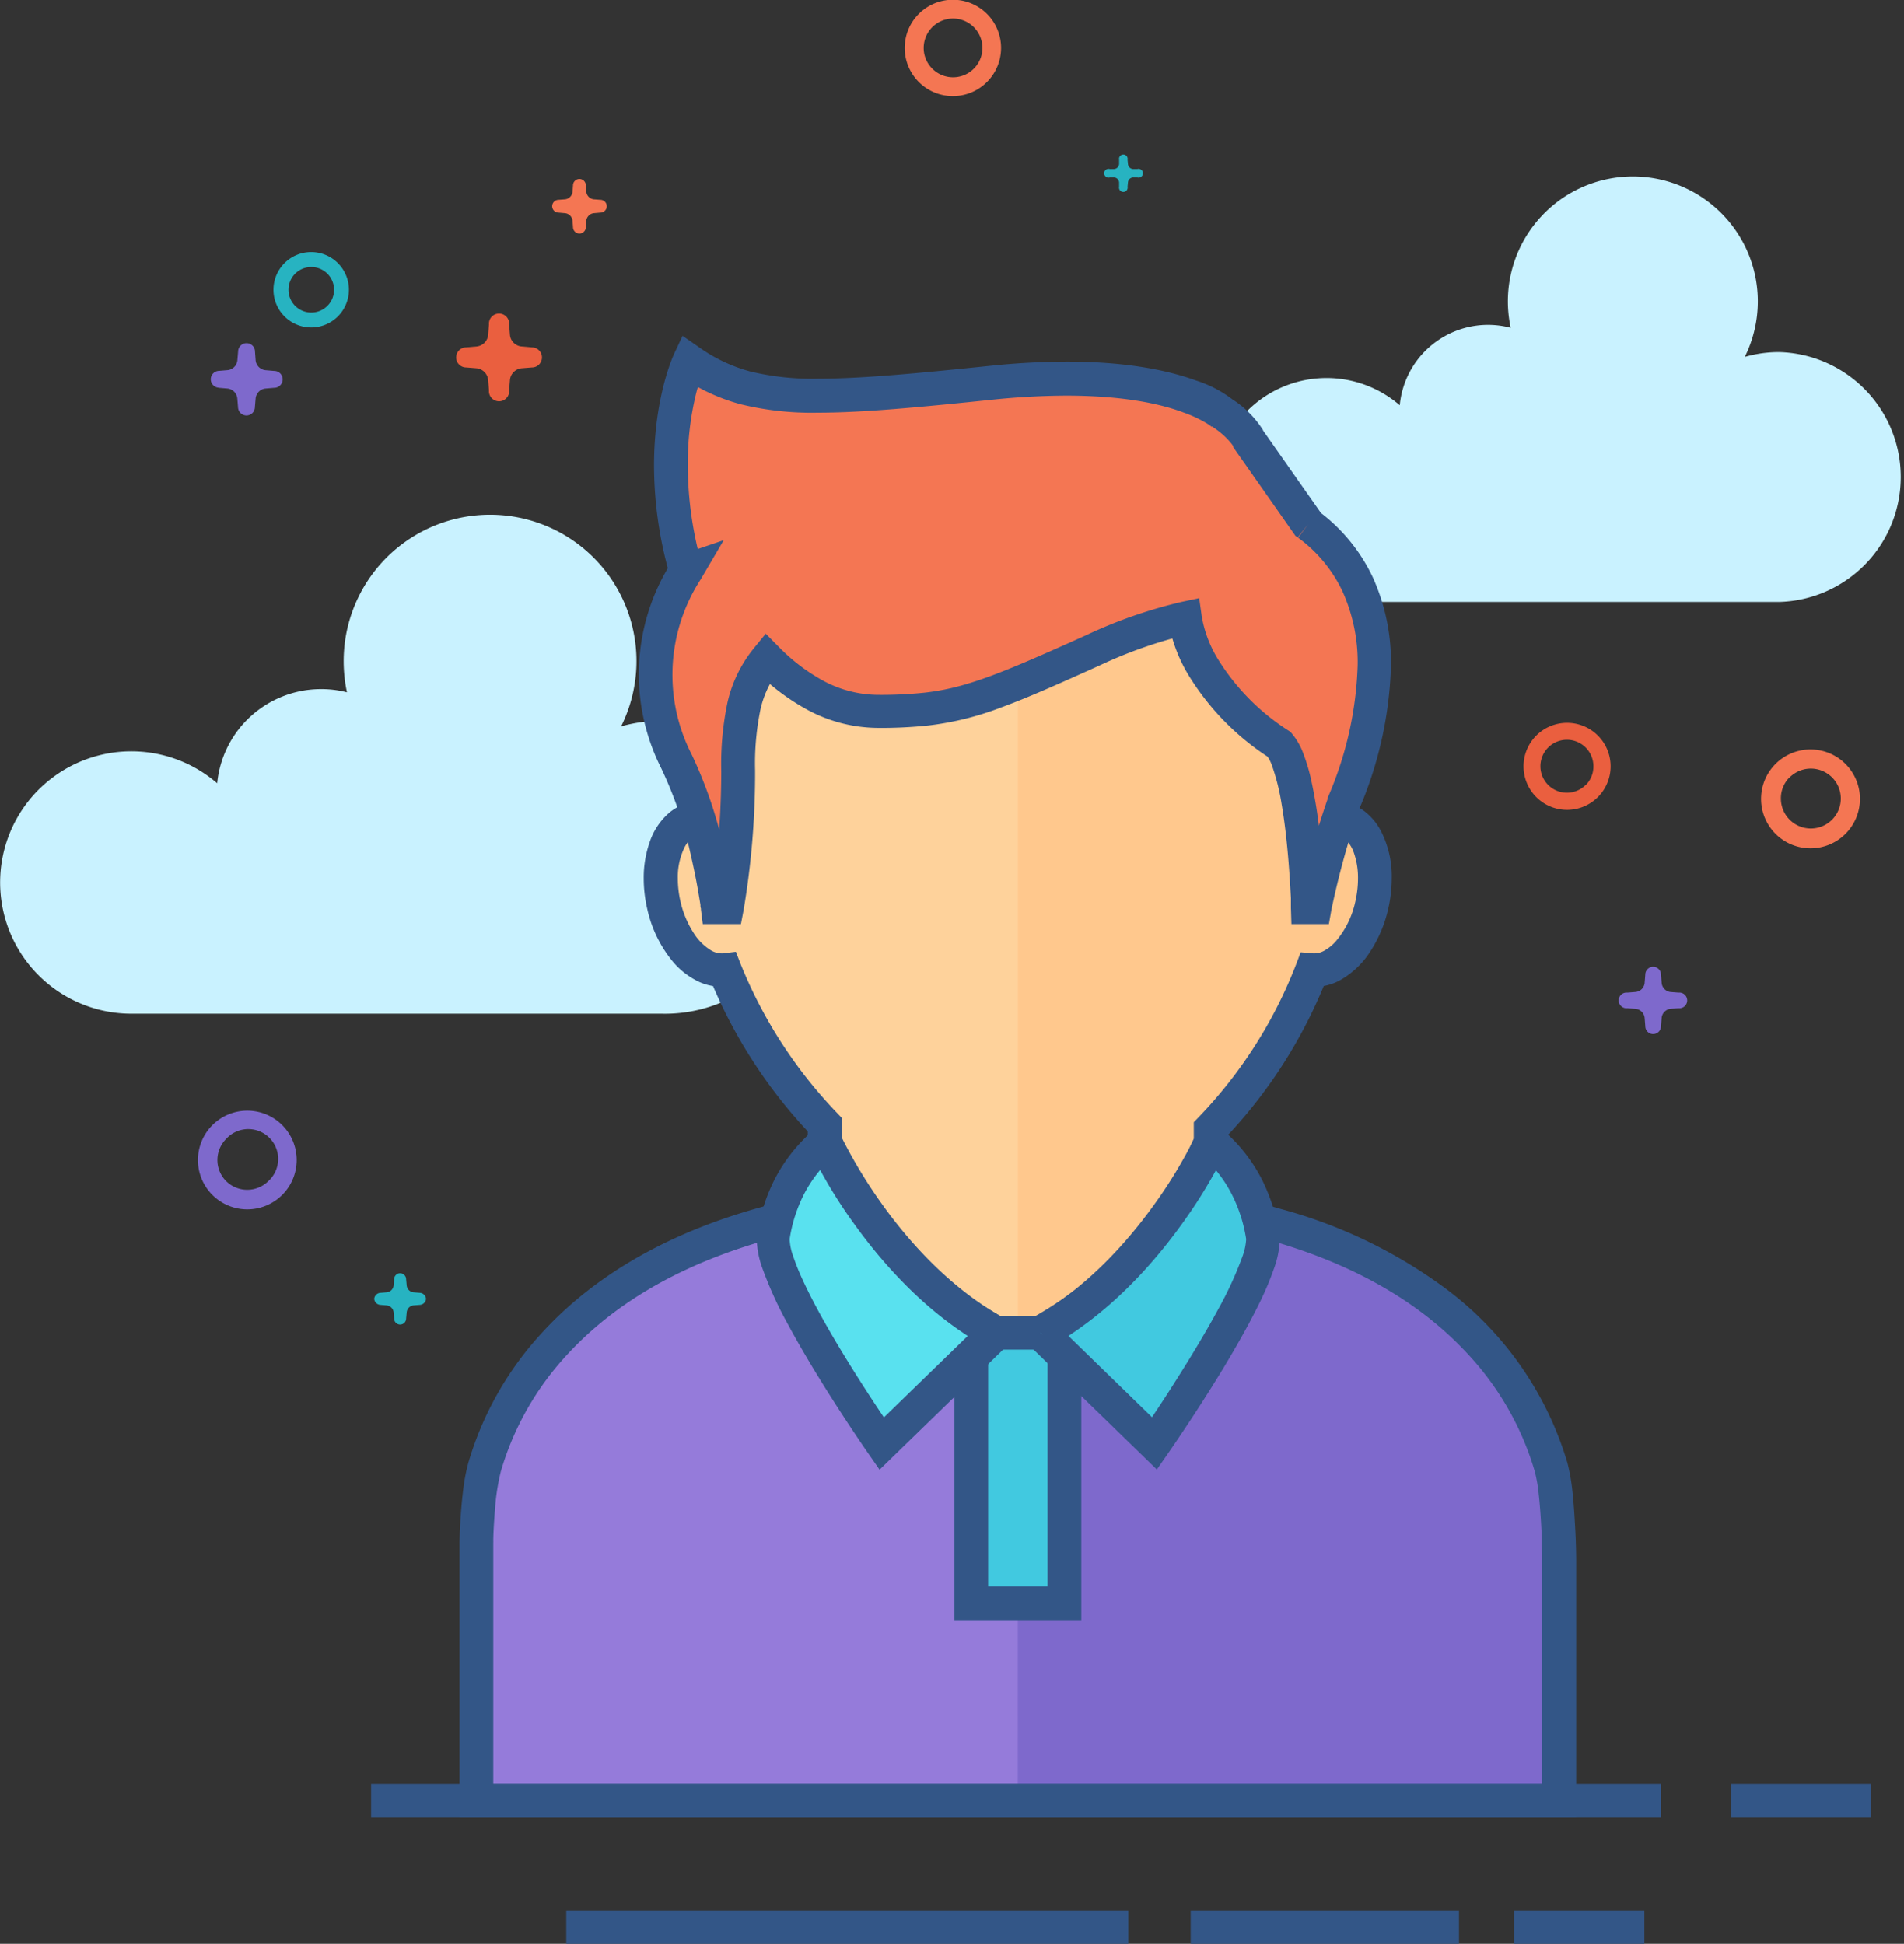 <svg id="Warstwa_2" data-name="Warstwa 2" xmlns="http://www.w3.org/2000/svg" viewBox="0 0 225.65 230.41"><rect x="0" y="0" width="225.65" height="230.41" fill="#333333" stroke="none"/><defs><style>.cls-1{fill:#c9f2ff;}.cls-2{fill:#f47653;}.cls-3{fill:#ea5f3f;}.cls-4{fill:#7e69cc;}.cls-5{fill:#27b3c1;}.cls-6{fill:#957bda;}.cls-7{fill:#335687;}.cls-8{fill:#41c9e0;}.cls-9{fill:#ffc88d;}.cls-10{fill:#fed29b;}.cls-11{fill:#59e1ef;}.a{fill:#fff}</style></defs><path class="cls-1 cls-1__clouds cls-1__clouds--cloudOne" d="M271.81,127.06a14.77,14.77,0,0,0-4.07.57A14.81,14.81,0,1,0,240,124.18a10.51,10.51,0,0,0-13.15,9.18,13.27,13.27,0,1,0-8.68,23.31h53.63a14.81,14.81,0,0,0,0-29.61Z" transform="translate(-60.96 -85.32)"/><path class="cls-1 cls-1__clouds cls-1__clouds--cloudTwo" d="M139.33,170.76a17.37,17.37,0,0,0-4.76.66,17.35,17.35,0,1,0-32.88-7.71,17.71,17.71,0,0,0,.39,3.67A12.14,12.14,0,0,0,99,167a12.36,12.36,0,0,0-12.3,11.17,15.55,15.55,0,1,0-10.17,27.31h62.82a17.35,17.35,0,1,0,0-34.69Z" transform="translate(-60.96 -85.32)"/><path class="cls-2 cls-2__stars cls-2__stars--one" d="M132.11,109l-.8-.06a1,1,0,0,1-.86-.86l-.06-.79a.76.76,0,1,0-1.52,0l-.06.79a1,1,0,0,1-.86.86l-.79.06a.76.76,0,1,0,0,1.52l.79.07a1,1,0,0,1,.86.85l.06.8a.76.76,0,1,0,1.52,0l.06-.8a1,1,0,0,1,.86-.85l.8-.07a.76.76,0,1,0,0-1.52Z" transform="translate(-60.96 -85.32)"/><path class="cls-3 cls-2__stars cls-2__stars--two" d="M124,126.5l-1.26-.11a1.52,1.52,0,0,1-1.34-1.34l-.1-1.25a1.2,1.2,0,1,0-2.39,0l-.1,1.25a1.52,1.52,0,0,1-1.34,1.34l-1.26.11a1.19,1.19,0,1,0,0,2.38l1.26.1a1.54,1.54,0,0,1,1.34,1.35l.1,1.25a1.2,1.2,0,1,0,2.39,0l.1-1.25a1.54,1.54,0,0,1,1.34-1.35l1.26-.1a1.19,1.19,0,1,0,0-2.38Z" transform="translate(-60.96 -85.32)"/><path class="cls-4 cls-2__stars cls-2__stars--three" d="M86.89,131.29l1.06.09a1.3,1.3,0,0,1,1.13,1.13l.09,1.06a1,1,0,1,0,2,0l.09-1.06a1.3,1.3,0,0,1,1.14-1.13l1.06-.09a1,1,0,1,0,0-2l-1.06-.09a1.3,1.3,0,0,1-1.14-1.14L91.18,127a1,1,0,1,0-2,0l-.09,1.05A1.3,1.3,0,0,1,88,129.19l-1.06.09a1,1,0,1,0,0,2Z" transform="translate(-60.96 -85.32)"/><path class="cls-5 cls-2__stars cls-2__stars--five" d="M192.48,106.35l.54,0a.64.64,0,0,1,.57.58l0,.53a.51.51,0,1,0,1,0l.05-.53a.64.64,0,0,1,.57-.58l.54,0a.52.52,0,1,0,0-1l-.54,0a.65.65,0,0,1-.57-.58l-.05-.53a.51.51,0,1,0-1,0l0,.53a.65.65,0,0,1-.57.58l-.54,0a.52.52,0,1,0,0,1Z" transform="translate(-60.96 -85.32)"/><path class="cls-4 cls-2__stars cls-2__stars--four" d="M254.82,204.91a1.19,1.19,0,0,1,1.05,1.05l.08,1a.93.93,0,1,0,1.86,0l.08-1a1.19,1.19,0,0,1,1-1.05l1-.08a.93.93,0,1,0,0-1.85l-1-.08a1.19,1.19,0,0,1-1-1.05l-.08-1a.93.93,0,1,0-1.86,0l-.08,1a1.19,1.19,0,0,1-1.05,1.05l-1,.08a.93.93,0,1,0,0,1.85Z" transform="translate(-60.96 -85.32)"/><path class="cls-5 cls-2__stars cls-2__stars--six" d="M106.05,240l.75.06a.93.93,0,0,1,.81.81l.06.75a.71.71,0,1,0,1.42,0l.07-.75a.91.91,0,0,1,.8-.81l.75-.06a.78.78,0,0,0,.74-.71.78.78,0,0,0-.74-.72l-.75-.06a.9.9,0,0,1-.8-.8l-.07-.75a.71.71,0,1,0-1.42,0l-.06.75a.92.92,0,0,1-.81.8l-.75.06a.78.78,0,0,0-.74.72A.78.78,0,0,0,106.05,240Z" transform="translate(-60.96 -85.32)"/><path class="cls-2 cls-2__circles cls-2__circles--one" d="M275.52,185.88a5.86,5.86,0,1,0-5.85-5.86A5.86,5.86,0,0,0,275.52,185.88Zm-2.5-8.37a3.55,3.55,0,1,1-1,2.51A3.52,3.52,0,0,1,273,177.51Z" transform="translate(-60.96 -85.32)"/><path class="cls-3 cls-2__circles cls-2__circles--three" d="M246.68,171a5.16,5.16,0,1,0,5.16,5.15A5.16,5.16,0,0,0,246.68,171Zm2.21,7.36a3.14,3.14,0,1,1,.91-2.21A3.13,3.13,0,0,1,248.89,178.39Z" transform="translate(-60.96 -85.32)"/><path class="cls-2 cls-2__circles cls-2__circles--two" d="M179.6,91a5.71,5.71,0,1,0-5.71,5.71A5.71,5.71,0,0,0,179.6,91Zm-9.17,0a3.48,3.48,0,1,1,1,2.44A3.45,3.45,0,0,1,170.43,91Z" transform="translate(-60.96 -85.32)"/><path class="cls-4 cls-2__circles cls-2__circles--four" d="M90.26,228.67a5.85,5.85,0,1,0-5.84-5.85A5.84,5.84,0,0,0,90.26,228.67Zm-2.5-8.35a3.54,3.54,0,1,1,5,5,3.55,3.55,0,0,1-5,0,3.54,3.54,0,0,1,0-5Z" transform="translate(-60.96 -85.32)"/><path class="cls-5 cls-2__circles cls-2__circles--five" d="M97.85,115.2a4.47,4.47,0,1,0,4.46,4.47A4.47,4.47,0,0,0,97.85,115.2Zm1.91,6.38a2.7,2.7,0,1,1,.79-1.91A2.68,2.68,0,0,1,99.76,121.58Z" transform="translate(-60.96 -85.32)"/><path class="cls-4" d="M245.76,298.73V270.15s-.08-7.78-1-10.89c-2.91-10.26-14.63-32.34-61.42-32.34h-3.56c-11.84,0-21.43,1.42-29.21,3.69-22.89,6.71-30,20.91-32.19,28.59a46.16,46.16,0,0,0-1,9v30.53Z" transform="translate(-60.96 -85.32)"/><path class="cls-6" d="M181.59,226.92h-1.78c-11.84,0-21.43,1.42-29.21,3.69-22.89,6.71-30,20.91-32.19,28.59a46.16,46.16,0,0,0-1,9v30.53h64.17Z" transform="translate(-60.96 -85.32)"/><path class="cls-7" d="M245.76,298.73h2V270.14h0s0-2-.16-4.37c-.06-1.2-.16-2.49-.29-3.71a23.43,23.43,0,0,0-.59-3.34,39.89,39.89,0,0,0-15-21.07,58.37,58.37,0,0,0-18.88-9c-7.93-2.29-17.62-3.69-29.48-3.69h-3.56c-12,0-21.78,1.44-29.77,3.77-11.76,3.44-19.61,8.88-24.77,14.5a38.77,38.77,0,0,0-8.79,15.46,22.28,22.28,0,0,0-.59,3,61.76,61.76,0,0,0-.46,6.51v32.56H247.76v-2h-2v-2H119.42V268.2h-2l2,0a2.17,2.17,0,0,0,0-.24c0-.56.06-2,.2-3.66a25.94,25.94,0,0,1,.7-4.58,34.55,34.55,0,0,1,7.89-13.86c4.67-5.07,11.81-10.09,22.95-13.36,7.56-2.21,17-3.61,28.64-3.61h3.56a102.38,102.38,0,0,1,28.38,3.54c11.27,3.25,18.49,8.3,23.19,13.41a34.61,34.61,0,0,1,7.93,13.93,17.81,17.81,0,0,1,.46,2.69c.19,1.67.3,3.61.36,5.11,0,.75,0,1.4.05,1.85,0,.23,0,.41,0,.54s0,.18,0,.18l2,0h-2v28.58h2v0Z" transform="translate(-60.96 -85.32)"/><rect class="cls-8" x="115.11" y="157.98" width="11.05" height="32.07"/><path class="cls-9" d="M220,182.47a4.51,4.51,0,0,0-.53-.08c-.66-25.65-10.63-42.35-38.09-41.68-29.93.73-37.05,16-37.71,41.68a4.51,4.51,0,0,0-.53.08c-3.07.7-4.64,5.26-3.52,10.18,1.08,4.72,4.26,8,7.22,7.69a57.48,57.48,0,0,0,11.86,18.33v2a46,46,0,0,0,20.19,22.63h5.36a46,46,0,0,0,20.19-22.63v-1.53a56.13,56.13,0,0,0,12-18.78c2.93.26,6-3.05,7.1-7.71C224.66,187.73,223.09,183.17,220,182.47Z" transform="translate(-60.96 -85.32)"/><path class="cls-10" d="M181.59,140.7h-.19c-29.93.73-37.05,16-37.71,41.68a4.51,4.51,0,0,0-.53.08c-3.07.7-4.64,5.26-3.52,10.18,1.08,4.72,4.26,8,7.22,7.69a57.48,57.48,0,0,0,11.86,18.33v2a46,46,0,0,0,20.19,22.63h2.68Z" transform="translate(-60.96 -85.32)"/><path class="cls-7" d="M220,182.47l.47-1.94a5.51,5.51,0,0,0-.81-.13l-.19,2,2,0a73.37,73.37,0,0,0-2.36-17.61,41,41,0,0,0-4.58-10.8,29.85,29.85,0,0,0-12.31-11.28c-5.26-2.61-11.65-4-19.26-4-.54,0-1.08,0-1.63,0-7.65.18-13.94,1.3-19.11,3.35a29.46,29.46,0,0,0-9.78,6.18,31.83,31.83,0,0,0-8.24,14.51,79.37,79.37,0,0,0-2.53,19.59l2,0-.18-2a6.37,6.37,0,0,0-.81.12h0a5.75,5.75,0,0,0-2.46,1.25,7.88,7.88,0,0,0-2.25,3.39,12.71,12.71,0,0,0-.72,4.34,16.08,16.08,0,0,0,.41,3.59,14.73,14.73,0,0,0,3.17,6.43,9.11,9.11,0,0,0,2.5,2,6.36,6.36,0,0,0,3.06.82,5.17,5.17,0,0,0,.68,0l-.24-2-1.86.73a59.44,59.44,0,0,0,12.27,19l1.45-1.38h-2v2.39l.15.37.12.3A48.24,48.24,0,0,0,177.93,245l.46.26h6.4l.46-.26a49.12,49.12,0,0,0,16.22-14.72,47,47,0,0,0,3.57-6c.39-.8.69-1.46.9-2,.11-.25.19-.45.25-.61s.11-.28.12-.3l.15-.36v-1.93h-2l1.45,1.39a58.47,58.47,0,0,0,12.41-19.47l-1.88-.7-.17,2,.5,0a6.36,6.36,0,0,0,3.06-.82,10.15,10.15,0,0,0,3.53-3.38,15.53,15.53,0,0,0,2.13-5.07,16.23,16.23,0,0,0,.41-3.6,11.76,11.76,0,0,0-1.28-5.6,7.14,7.14,0,0,0-1.69-2.13,5.75,5.75,0,0,0-2.46-1.25l-.45,1.95.47-1.94-.47,1.94-.44,1.95a1.7,1.7,0,0,1,.76.4,4,4,0,0,1,1.09,1.71,9,9,0,0,1,.47,3,12.3,12.3,0,0,1-.31,2.7,10.68,10.68,0,0,1-2.26,4.67,5.14,5.14,0,0,1-1.41,1.17,2.42,2.42,0,0,1-1.15.33h-.15l-1.51-.13-.54,1.42A54.35,54.35,0,0,1,203,217.76l-.56.58v2.33h2l-1.84-.77-.14.34a44.21,44.21,0,0,1-19.19,21.31l1,1.75v-2h-5.36v2l1-1.75A45.1,45.1,0,0,1,165,228a41.88,41.88,0,0,1-3.26-5.5c-.36-.72-.62-1.31-.81-1.75l-.22-.54-.13-.34-1.85.77h2v-2.8l-.55-.58a55.36,55.36,0,0,1-11.45-17.68l-.56-1.44-1.54.19h-.2a2.49,2.49,0,0,1-1.16-.33,6.31,6.31,0,0,1-2.1-2.08,11.64,11.64,0,0,1-1.57-3.76,12.37,12.37,0,0,1-.31-2.7,8,8,0,0,1,.8-3.7,3.4,3.4,0,0,1,.76-1,1.76,1.76,0,0,1,.76-.4h0l.25,0,1.77-.16.05-1.78a80.83,80.83,0,0,1,1.91-16.81,34.32,34.32,0,0,1,3.75-9.58A23.73,23.73,0,0,1,162,146.5c4.84-2.26,11.18-3.6,19.41-3.8H183a40.67,40.67,0,0,1,15.91,2.82,26,26,0,0,1,8.23,5.44A31.23,31.23,0,0,1,214.74,164a66.14,66.14,0,0,1,2.75,18.44l0,1.78,1.77.16.25,0h0Z" transform="translate(-60.96 -85.32)"/><path class="cls-7" d="M275.28,257.36" transform="translate(-60.96 -85.32)"/><path class="cls-7" d="M271.28,261.36" transform="translate(-60.96 -85.32)"/><line class="cls-7" x1="190.92" y1="163.95" x2="198.23" y2="163.95"/><path class="cls-7" d="M251.88,280.76" transform="translate(-60.96 -85.32)"/><path class="cls-7" d="M259.19,268.68" transform="translate(-60.96 -85.32)"/><polygon class="cls-7" points="126.15 190.04 126.15 188.04 117.11 188.04 117.11 159.98 124.15 159.98 124.15 190.04 126.15 190.04 126.15 188.04 126.15 190.04 128.15 190.04 128.15 155.98 113.11 155.98 113.11 192.04 128.15 192.04 128.15 190.04 126.15 190.04"/><path class="cls-2" d="M216,147.46l-7.1-10.13A9.72,9.72,0,0,0,206,134.4h0s-6.26-5.91-27.53-3.72-28.45,2.57-35.81-2.56c0,0-4.65,9.88-.39,24.86h0c-4,6.76-5.1,14.16-1.13,22.6a50.54,50.54,0,0,1,3.27,9.07c1.2,5,1.62,8.25,1.62,8.25h1.1a95.06,95.06,0,0,0,1.34-16.19c0-6.18.73-10,3.41-13.33,2.56,2.59,7.21,6.26,13,6.26,9,0,12.09-1.14,25.7-7.29a55.13,55.13,0,0,1,10.81-3.76c.27,1.91,1.84,8.67,11.17,15,3,3.37,3.43,19.34,3.43,19.34h.82a97.09,97.09,0,0,1,3.33-12.23C226.19,165.81,224.85,154,216,147.46Z" transform="translate(-60.96 -85.32)"/><path class="cls-7" d="M216,147.46l1.64-1.15-7.1-10.12-1.64,1.14,1.76-1a11.73,11.73,0,0,0-3.57-3.62L206,134.4h2v-.86l-.63-.6a14.15,14.15,0,0,0-4.68-2.52c-3.13-1.14-8-2.23-15.29-2.23a89.34,89.34,0,0,0-9.14.5c-9,.93-15.39,1.52-20.26,1.52a31.49,31.49,0,0,1-8.14-.86,18.91,18.91,0,0,1-6.06-2.87l-1.95-1.35-1,2.14c-.09.19-2.38,5.12-2.38,13.25a47.49,47.49,0,0,0,1.87,13l.58,2,2-.68-.65-1.9-1.72-1a24.74,24.74,0,0,0-1.22,24.46,47.85,47.85,0,0,1,3.13,8.68h0c.59,2.45,1,4.47,1.24,5.88.12.7.21,1.25.27,1.62,0,.18,0,.32.06.41v.13l.22,1.74h4.52l.31-1.62a97.72,97.72,0,0,0,1.37-16.57,31.77,31.77,0,0,1,.64-7.28,11.59,11.59,0,0,1,2.32-4.79l-1.55-1.26-1.42,1.41a26.42,26.42,0,0,0,5.74,4.44,17.79,17.79,0,0,0,8.72,2.41,52.35,52.35,0,0,0,6.12-.29,35.55,35.55,0,0,0,8.52-2.11c3.12-1.14,6.77-2.76,11.88-5.07a54,54,0,0,1,10.41-3.63l-.42-1.95-2,.27a18.21,18.21,0,0,0,2.44,6.58,30.72,30.72,0,0,0,9.59,9.78l1.12-1.66-1.5,1.32a4.43,4.43,0,0,1,.64,1.21,25.83,25.83,0,0,1,1.15,4.59c.47,2.73.76,5.83.92,8.21.09,1.2.14,2.22.18,2.94,0,.36,0,.65,0,.84s0,.29,0,.29l.06,1.94h4.44l.29-1.65v0A100.47,100.47,0,0,1,222,181.29l-1.9-.63,1.86.76a46.52,46.52,0,0,0,3.85-17.25,24.46,24.46,0,0,0-2.15-10.41,20.77,20.77,0,0,0-6.52-7.91L216,147.46l1.64-1.15L216,147.46l-1.19,1.6a16.7,16.7,0,0,1,5.27,6.39,20.41,20.41,0,0,1,1.78,8.72,42.48,42.48,0,0,1-3.56,15.74l0,.06,0,.06a96.32,96.32,0,0,0-3.4,12.52l2,.34v-2H216v2l2,0s-.12-4.06-.61-8.57a59.08,59.08,0,0,0-1.08-6.73,21.85,21.85,0,0,0-.88-2.92,7.94,7.94,0,0,0-1.36-2.39l-.17-.2-.21-.14a26.81,26.81,0,0,1-8.38-8.48,14.22,14.22,0,0,1-1.93-5.11l-.3-2.13-2.11.45a56.79,56.79,0,0,0-11.2,3.9c-6.8,3.07-10.93,4.86-14.33,5.85a28.13,28.13,0,0,1-4.89,1,49.66,49.66,0,0,1-5.66.26,13.84,13.84,0,0,1-6.77-1.9,22.38,22.38,0,0,1-4.85-3.77l-1.56-1.58-1.41,1.73a15.62,15.62,0,0,0-3.11,6.37,35.53,35.53,0,0,0-.75,8.22,99.54,99.54,0,0,1-.66,11.33c-.16,1.41-.32,2.55-.44,3.32-.06.39-.11.68-.15.88l0,.22v.07l2,.37v-2H146v2l2-.25a85.67,85.67,0,0,0-1.66-8.47h0a52.08,52.08,0,0,0-3.4-9.45A20.75,20.75,0,0,1,144,154l2.73-4.65-5.11,1.74.65,1.9,1.92-.55a43.64,43.64,0,0,1-1.72-11.91,34.82,34.82,0,0,1,1-8.61c.26-1,.51-1.75.69-2.25.09-.25.17-.43.22-.55l0-.12v0l-.48-.22.48.22h0l-.48-.22.48.22-1.81-.85-1.15,1.64a22.81,22.81,0,0,0,7.31,3.45,35.53,35.53,0,0,0,9.18,1c5.19,0,11.69-.61,20.67-1.54a87.42,87.42,0,0,1,8.73-.48c6.87,0,11.28,1,13.92,2a15.26,15.26,0,0,1,2.71,1.26c.26.16.43.29.53.36l.08.07h0l.61-.7-.64.67,0,0,.61-.7-.64.67L206,134.4h-2v1.06l.87.6a9.3,9.3,0,0,1,1.86,1.64c.19.22.31.39.39.5l.07.11h0l.95-.55-1,.53v0l.95-.55-1,.53.05.09,7.35,10.48.26.19Z" transform="translate(-60.96 -85.32)"/><path class="cls-8" d="M184.27,243.3l13.5,13.13s13.62-19.54,12.81-24.59a18,18,0,0,0-6.12-11.17S197.57,235.9,184.27,243.3Z" transform="translate(-60.96 -85.32)"/><path class="cls-11" d="M178.92,243.3l-13.5,13.13s-13.62-19.54-12.82-24.59a18.06,18.06,0,0,1,6.12-11.17S165.61,235.9,178.92,243.3Z" transform="translate(-60.96 -85.32)"/><path class="cls-7" d="M184.27,243.3l-1.4,1.43,15.19,14.78,1.35-1.94s3.24-4.65,6.49-10c1.63-2.7,3.26-5.58,4.52-8.2a35.67,35.67,0,0,0,1.54-3.72,10.75,10.75,0,0,0,.66-3.31,5.12,5.12,0,0,0-.06-.78h0a21.76,21.76,0,0,0-2-6.34,19.22,19.22,0,0,0-4.78-6.05l-2-1.71-1.09,2.41h0a55.9,55.9,0,0,1-5.07,8.41c-3.27,4.54-8.1,9.87-14.27,13.29L181,242.86l1.92,1.87,1.4-1.43,1,1.75c7-3.92,12.24-9.8,15.74-14.68a58.78,58.78,0,0,0,5.31-8.88l-1.83-.82-1.29,1.52A15.3,15.3,0,0,1,207,227a17.57,17.57,0,0,1,1.64,5.16h0v.15a7,7,0,0,1-.45,2,43.55,43.55,0,0,1-2.82,6.14c-1.86,3.45-4.18,7.17-6,10-.92,1.42-1.72,2.62-2.29,3.47-.29.42-.52.75-.67,1l-.24.35,1.64,1.14,1.39-1.43-13.5-13.14-1.39,1.44,1,1.75Z" transform="translate(-60.96 -85.32)"/><path class="cls-7" d="M178.92,243.3l-1.4-1.44L164,255l1.4,1.43,1.64-1.14-.14-.21c-.69-1-3.85-5.62-6.81-10.6-1.48-2.49-2.91-5.08-3.94-7.31a27.69,27.69,0,0,1-1.21-3,6.56,6.56,0,0,1-.39-1.86v-.15a17.54,17.54,0,0,1,1.63-5.16,15.3,15.3,0,0,1,3.8-4.81l-1.29-1.52-1.82.82a58.14,58.14,0,0,0,5.3,8.88c3.5,4.88,8.71,10.76,15.75,14.68l1-1.75-1.4-1.44,1.4,1.44,1-1.75c-6.27-3.48-11.16-8.92-14.43-13.5a59.31,59.31,0,0,1-3.7-5.86c-.41-.74-.72-1.34-.93-1.75l-.22-.46-.05-.11v0h0l-1.09-2.41-2,1.71a19.38,19.38,0,0,0-4.79,6.05,21.43,21.43,0,0,0-2,6.34,5.22,5.22,0,0,0-.06.78,10.75,10.75,0,0,0,.66,3.31,46.21,46.21,0,0,0,3.09,6.76c3.89,7.21,9.44,15.16,9.46,15.19l1.34,1.93,17.12-16.64-2.35-1.31Z" transform="translate(-60.96 -85.32)"/><path class="cls-7" d="M257.82,300.76H104.94v-4H257.82Zm8.31,0h16.56v-4H266.13Zm-138.06,15h66.61v-4H128.07Zm74,0h31.8v-4h-31.8Zm38.34,0h15.43v-4H240.41Z" transform="translate(-60.96 -85.32)"/></svg>